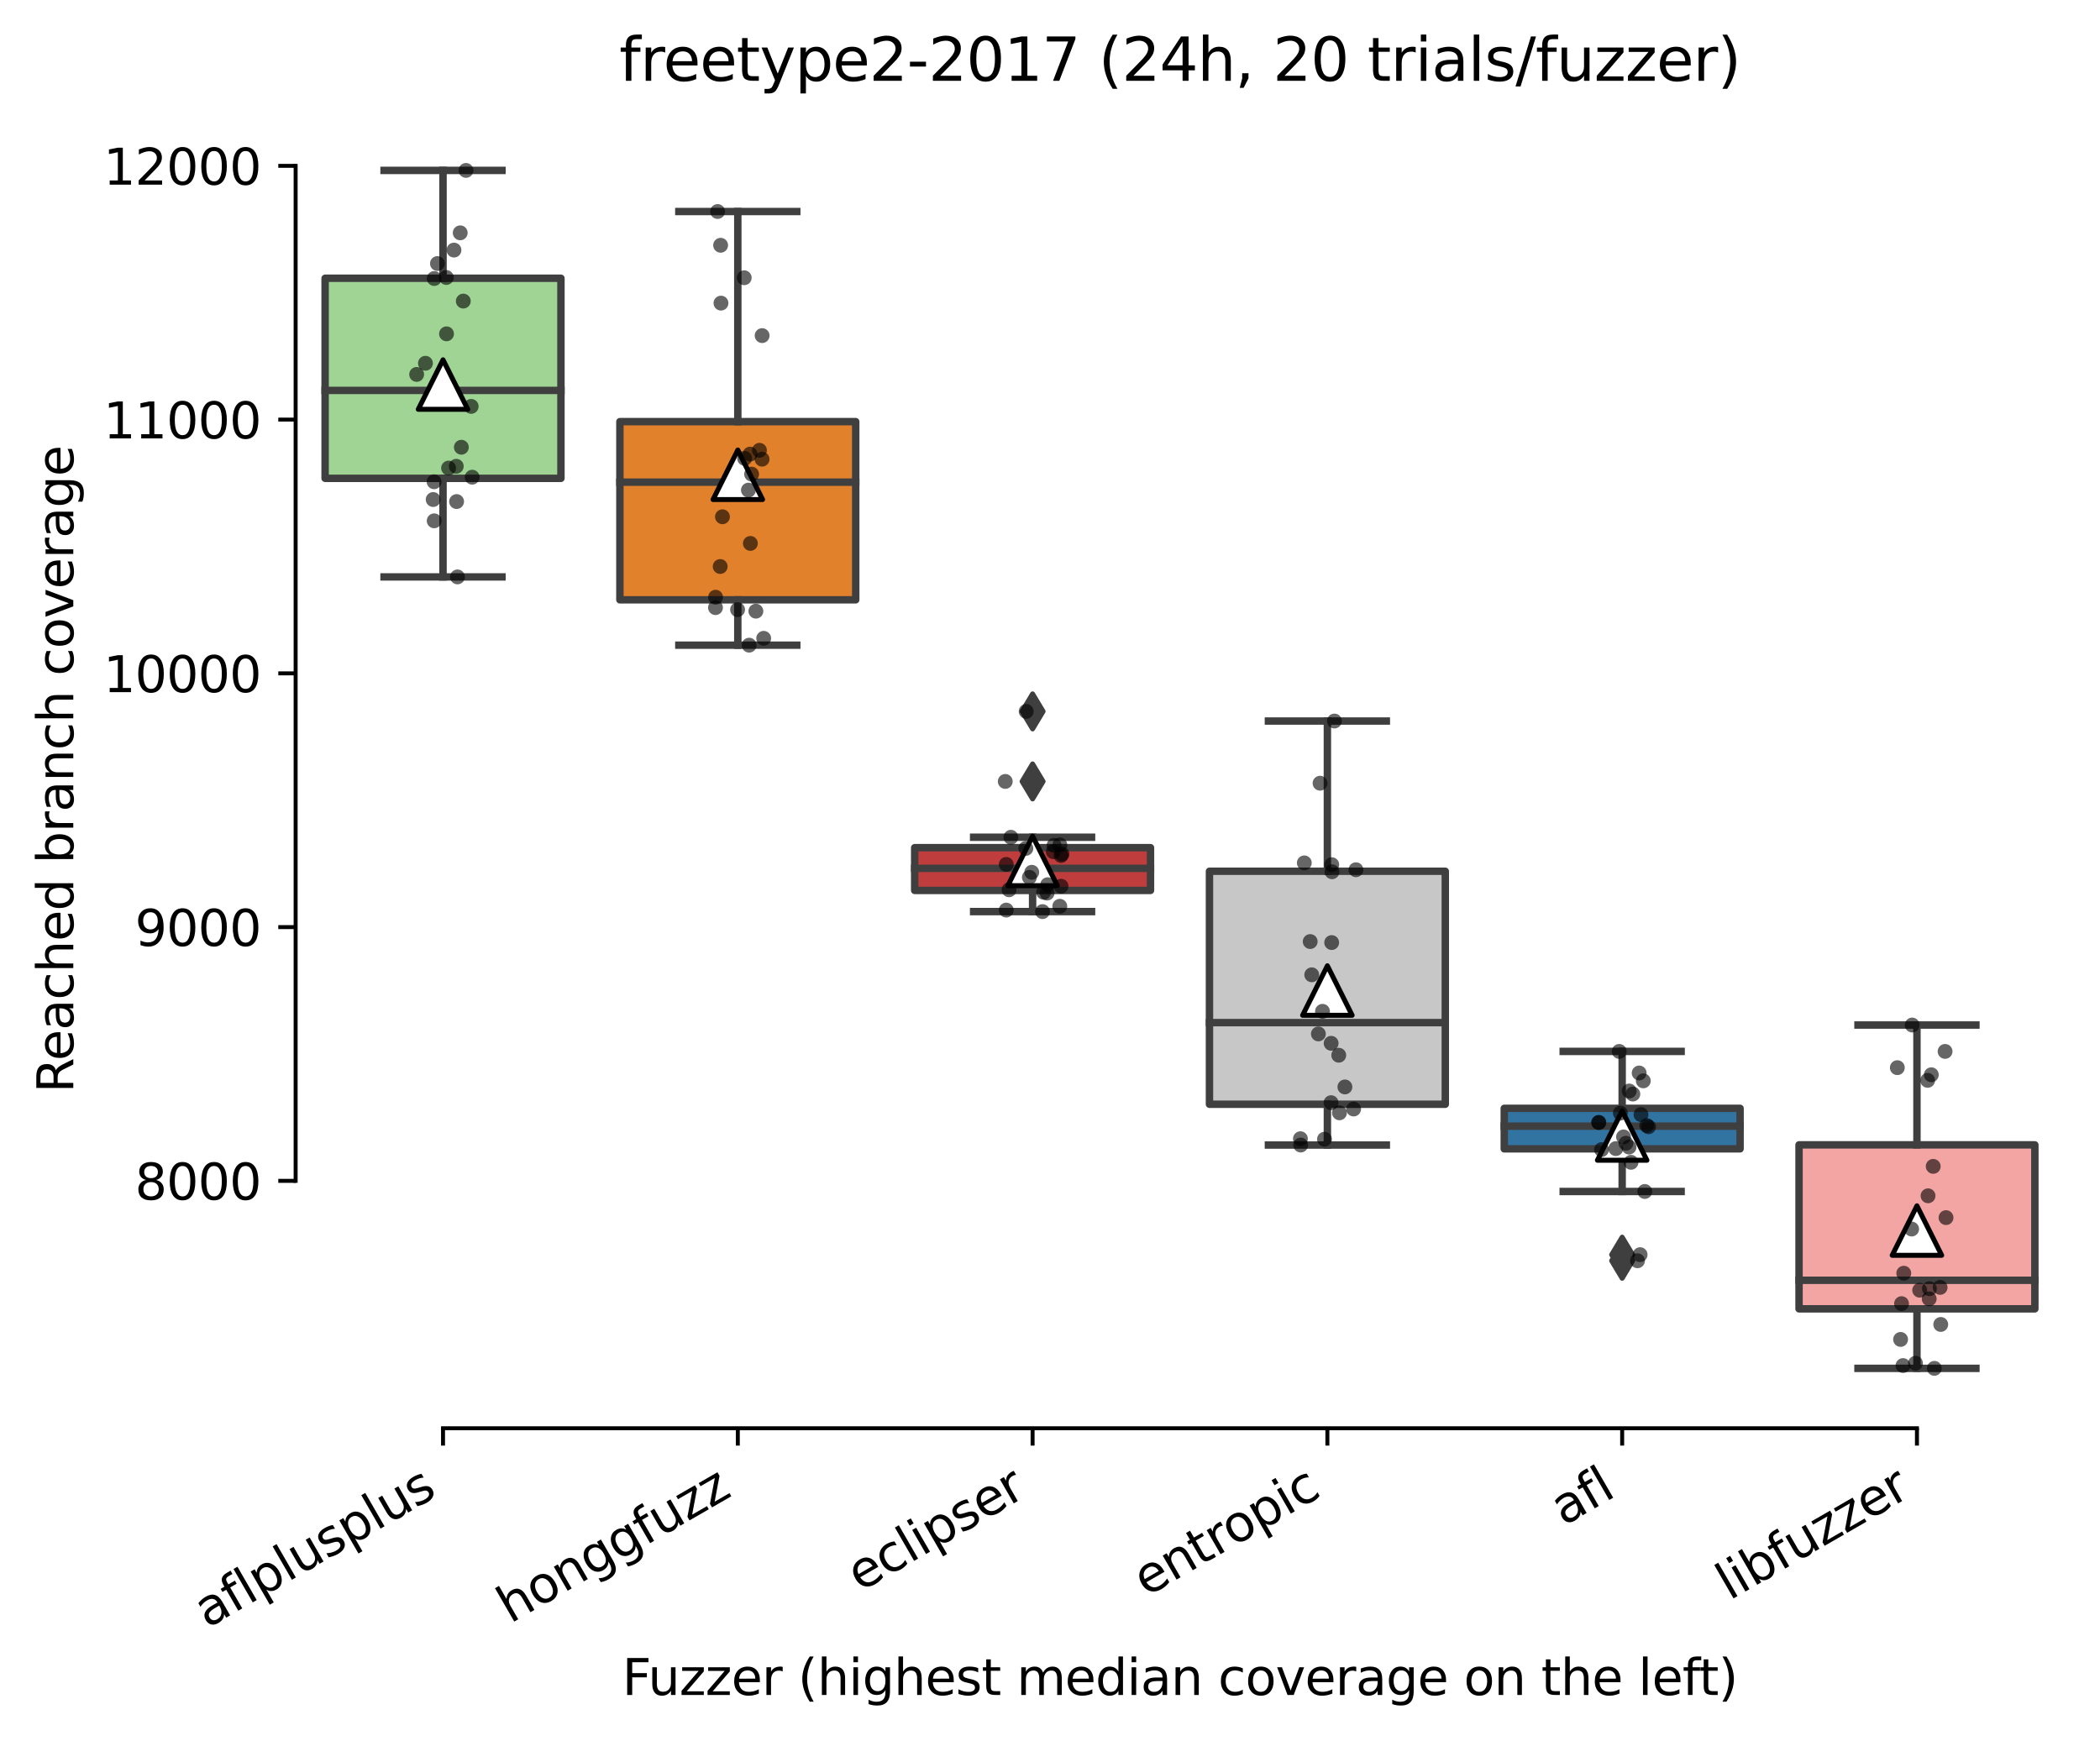 <?xml version="1.0" encoding="utf-8" standalone="no"?>
<!DOCTYPE svg PUBLIC "-//W3C//DTD SVG 1.1//EN"
  "http://www.w3.org/Graphics/SVG/1.1/DTD/svg11.dtd">
<svg xmlns:xlink="http://www.w3.org/1999/xlink" width="424.011pt" height="351.576pt" viewBox="0 0 424.011 351.576" xmlns="http://www.w3.org/2000/svg" version="1.1">
 <defs>
  <style type="text/css">*{stroke-linejoin: round; stroke-linecap: butt}</style>
 </defs>
 <g id="figure_1">
  <g id="patch_1">
   <path d="M 0 351.576 
L 424.011 351.576 
L 424.011 0 
L 0 0 
z
" style="fill: #ffffff"/>
  </g>
  <g id="axes_1">
   <g id="patch_2">
    <path d="M 59.691 288.43 
L 416.811 288.43 
L 416.811 22.318 
L 59.691 22.318 
z
" style="fill: #ffffff"/>
   </g>
   <g id="patch_3">
    <path d="M 65.643 96.598 
L 113.259 96.598 
L 113.259 56.193 
L 65.643 56.193 
L 65.643 96.598 
z
" clip-path="url(#p6fe41baa05)" style="fill: #9fd495; stroke: #3f3f3f; stroke-width: 1.5; stroke-linejoin: miter"/>
   </g>
   <g id="patch_4">
    <path d="M 125.163 121.131 
L 172.779 121.131 
L 172.779 85.145 
L 125.163 85.145 
L 125.163 121.131 
z
" clip-path="url(#p6fe41baa05)" style="fill: #e1812c; stroke: #3f3f3f; stroke-width: 1.5; stroke-linejoin: miter"/>
   </g>
   <g id="patch_5">
    <path d="M 184.683 179.817 
L 232.299 179.817 
L 232.299 171.183 
L 184.683 171.183 
L 184.683 179.817 
z
" clip-path="url(#p6fe41baa05)" style="fill: #c03d3e; stroke: #3f3f3f; stroke-width: 1.5; stroke-linejoin: miter"/>
   </g>
   <g id="patch_6">
    <path d="M 244.203 223.003 
L 291.819 223.003 
L 291.819 175.948 
L 244.203 175.948 
L 244.203 223.003 
z
" clip-path="url(#p6fe41baa05)" style="fill: #c7c7c7; stroke: #3f3f3f; stroke-width: 1.5; stroke-linejoin: miter"/>
   </g>
   <g id="patch_7">
    <path d="M 303.723 232.009 
L 351.339 232.009 
L 351.339 223.822 
L 303.723 223.822 
L 303.723 232.009 
z
" clip-path="url(#p6fe41baa05)" style="fill: #3274a1; stroke: #3f3f3f; stroke-width: 1.5; stroke-linejoin: miter"/>
   </g>
   <g id="patch_8">
    <path d="M 363.243 264.318 
L 410.859 264.318 
L 410.859 231.202 
L 363.243 231.202 
L 363.243 264.318 
z
" clip-path="url(#p6fe41baa05)" style="fill: #f2a5a3; stroke: #3f3f3f; stroke-width: 1.5; stroke-linejoin: miter"/>
   </g>
   <g id="matplotlib.axis_1">
    <g id="xtick_1">
     <g id="line2d_1">
      <defs>
       <path id="m0c56a39fe7" d="M 0 0 
L 0 3.5 
" style="stroke: #000000; stroke-width: 0.8"/>
      </defs>
      <g>
       <use xlink:href="#m0c56a39fe7" x="89.451" y="288.43" style="stroke: #000000; stroke-width: 0.8"/>
      </g>
     </g>
     <g id="text_1">
      <!-- aflplusplus -->
      <g transform="translate(41.842 328.897)rotate(-30)scale(0.1 -0.1)">
       <defs>
        <path id="DejaVuSans-61" d="M 2194 1759 
Q 1497 1759 1228 1600 
Q 959 1441 959 1056 
Q 959 750 1161 570 
Q 1363 391 1709 391 
Q 2188 391 2477 730 
Q 2766 1069 2766 1631 
L 2766 1759 
L 2194 1759 
z
M 3341 1997 
L 3341 0 
L 2766 0 
L 2766 531 
Q 2569 213 2275 61 
Q 1981 -91 1556 -91 
Q 1019 -91 701 211 
Q 384 513 384 1019 
Q 384 1609 779 1909 
Q 1175 2209 1959 2209 
L 2766 2209 
L 2766 2266 
Q 2766 2663 2505 2880 
Q 2244 3097 1772 3097 
Q 1472 3097 1187 3025 
Q 903 2953 641 2809 
L 641 3341 
Q 956 3463 1253 3523 
Q 1550 3584 1831 3584 
Q 2591 3584 2966 3190 
Q 3341 2797 3341 1997 
z
" transform="scale(0.016)"/>
        <path id="DejaVuSans-66" d="M 2375 4863 
L 2375 4384 
L 1825 4384 
Q 1516 4384 1395 4259 
Q 1275 4134 1275 3809 
L 1275 3500 
L 2222 3500 
L 2222 3053 
L 1275 3053 
L 1275 0 
L 697 0 
L 697 3053 
L 147 3053 
L 147 3500 
L 697 3500 
L 697 3744 
Q 697 4328 969 4595 
Q 1241 4863 1831 4863 
L 2375 4863 
z
" transform="scale(0.016)"/>
        <path id="DejaVuSans-6c" d="M 603 4863 
L 1178 4863 
L 1178 0 
L 603 0 
L 603 4863 
z
" transform="scale(0.016)"/>
        <path id="DejaVuSans-70" d="M 1159 525 
L 1159 -1331 
L 581 -1331 
L 581 3500 
L 1159 3500 
L 1159 2969 
Q 1341 3281 1617 3432 
Q 1894 3584 2278 3584 
Q 2916 3584 3314 3078 
Q 3713 2572 3713 1747 
Q 3713 922 3314 415 
Q 2916 -91 2278 -91 
Q 1894 -91 1617 61 
Q 1341 213 1159 525 
z
M 3116 1747 
Q 3116 2381 2855 2742 
Q 2594 3103 2138 3103 
Q 1681 3103 1420 2742 
Q 1159 2381 1159 1747 
Q 1159 1113 1420 752 
Q 1681 391 2138 391 
Q 2594 391 2855 752 
Q 3116 1113 3116 1747 
z
" transform="scale(0.016)"/>
        <path id="DejaVuSans-75" d="M 544 1381 
L 544 3500 
L 1119 3500 
L 1119 1403 
Q 1119 906 1312 657 
Q 1506 409 1894 409 
Q 2359 409 2629 706 
Q 2900 1003 2900 1516 
L 2900 3500 
L 3475 3500 
L 3475 0 
L 2900 0 
L 2900 538 
Q 2691 219 2414 64 
Q 2138 -91 1772 -91 
Q 1169 -91 856 284 
Q 544 659 544 1381 
z
M 1991 3584 
L 1991 3584 
z
" transform="scale(0.016)"/>
        <path id="DejaVuSans-73" d="M 2834 3397 
L 2834 2853 
Q 2591 2978 2328 3040 
Q 2066 3103 1784 3103 
Q 1356 3103 1142 2972 
Q 928 2841 928 2578 
Q 928 2378 1081 2264 
Q 1234 2150 1697 2047 
L 1894 2003 
Q 2506 1872 2764 1633 
Q 3022 1394 3022 966 
Q 3022 478 2636 193 
Q 2250 -91 1575 -91 
Q 1294 -91 989 -36 
Q 684 19 347 128 
L 347 722 
Q 666 556 975 473 
Q 1284 391 1588 391 
Q 1994 391 2212 530 
Q 2431 669 2431 922 
Q 2431 1156 2273 1281 
Q 2116 1406 1581 1522 
L 1381 1569 
Q 847 1681 609 1914 
Q 372 2147 372 2553 
Q 372 3047 722 3315 
Q 1072 3584 1716 3584 
Q 2034 3584 2315 3537 
Q 2597 3491 2834 3397 
z
" transform="scale(0.016)"/>
       </defs>
       <use xlink:href="#DejaVuSans-61"/>
       <use xlink:href="#DejaVuSans-66" x="61.279"/>
       <use xlink:href="#DejaVuSans-6c" x="96.484"/>
       <use xlink:href="#DejaVuSans-70" x="124.268"/>
       <use xlink:href="#DejaVuSans-6c" x="187.744"/>
       <use xlink:href="#DejaVuSans-75" x="215.527"/>
       <use xlink:href="#DejaVuSans-73" x="278.906"/>
       <use xlink:href="#DejaVuSans-70" x="331.006"/>
       <use xlink:href="#DejaVuSans-6c" x="394.482"/>
       <use xlink:href="#DejaVuSans-75" x="422.266"/>
       <use xlink:href="#DejaVuSans-73" x="485.645"/>
      </g>
     </g>
    </g>
    <g id="xtick_2">
     <g id="line2d_2">
      <g>
       <use xlink:href="#m0c56a39fe7" x="148.971" y="288.43" style="stroke: #000000; stroke-width: 0.8"/>
      </g>
     </g>
     <g id="text_2">
      <!-- honggfuzz -->
      <g transform="translate(103.031 327.933)rotate(-30)scale(0.1 -0.1)">
       <defs>
        <path id="DejaVuSans-68" d="M 3513 2113 
L 3513 0 
L 2938 0 
L 2938 2094 
Q 2938 2591 2744 2837 
Q 2550 3084 2163 3084 
Q 1697 3084 1428 2787 
Q 1159 2491 1159 1978 
L 1159 0 
L 581 0 
L 581 4863 
L 1159 4863 
L 1159 2956 
Q 1366 3272 1645 3428 
Q 1925 3584 2291 3584 
Q 2894 3584 3203 3211 
Q 3513 2838 3513 2113 
z
" transform="scale(0.016)"/>
        <path id="DejaVuSans-6f" d="M 1959 3097 
Q 1497 3097 1228 2736 
Q 959 2375 959 1747 
Q 959 1119 1226 758 
Q 1494 397 1959 397 
Q 2419 397 2687 759 
Q 2956 1122 2956 1747 
Q 2956 2369 2687 2733 
Q 2419 3097 1959 3097 
z
M 1959 3584 
Q 2709 3584 3137 3096 
Q 3566 2609 3566 1747 
Q 3566 888 3137 398 
Q 2709 -91 1959 -91 
Q 1206 -91 779 398 
Q 353 888 353 1747 
Q 353 2609 779 3096 
Q 1206 3584 1959 3584 
z
" transform="scale(0.016)"/>
        <path id="DejaVuSans-6e" d="M 3513 2113 
L 3513 0 
L 2938 0 
L 2938 2094 
Q 2938 2591 2744 2837 
Q 2550 3084 2163 3084 
Q 1697 3084 1428 2787 
Q 1159 2491 1159 1978 
L 1159 0 
L 581 0 
L 581 3500 
L 1159 3500 
L 1159 2956 
Q 1366 3272 1645 3428 
Q 1925 3584 2291 3584 
Q 2894 3584 3203 3211 
Q 3513 2838 3513 2113 
z
" transform="scale(0.016)"/>
        <path id="DejaVuSans-67" d="M 2906 1791 
Q 2906 2416 2648 2759 
Q 2391 3103 1925 3103 
Q 1463 3103 1205 2759 
Q 947 2416 947 1791 
Q 947 1169 1205 825 
Q 1463 481 1925 481 
Q 2391 481 2648 825 
Q 2906 1169 2906 1791 
z
M 3481 434 
Q 3481 -459 3084 -895 
Q 2688 -1331 1869 -1331 
Q 1566 -1331 1297 -1286 
Q 1028 -1241 775 -1147 
L 775 -588 
Q 1028 -725 1275 -790 
Q 1522 -856 1778 -856 
Q 2344 -856 2625 -561 
Q 2906 -266 2906 331 
L 2906 616 
Q 2728 306 2450 153 
Q 2172 0 1784 0 
Q 1141 0 747 490 
Q 353 981 353 1791 
Q 353 2603 747 3093 
Q 1141 3584 1784 3584 
Q 2172 3584 2450 3431 
Q 2728 3278 2906 2969 
L 2906 3500 
L 3481 3500 
L 3481 434 
z
" transform="scale(0.016)"/>
        <path id="DejaVuSans-7a" d="M 353 3500 
L 3084 3500 
L 3084 2975 
L 922 459 
L 3084 459 
L 3084 0 
L 275 0 
L 275 525 
L 2438 3041 
L 353 3041 
L 353 3500 
z
" transform="scale(0.016)"/>
       </defs>
       <use xlink:href="#DejaVuSans-68"/>
       <use xlink:href="#DejaVuSans-6f" x="63.379"/>
       <use xlink:href="#DejaVuSans-6e" x="124.561"/>
       <use xlink:href="#DejaVuSans-67" x="187.939"/>
       <use xlink:href="#DejaVuSans-67" x="251.416"/>
       <use xlink:href="#DejaVuSans-66" x="314.893"/>
       <use xlink:href="#DejaVuSans-75" x="350.098"/>
       <use xlink:href="#DejaVuSans-7a" x="413.477"/>
       <use xlink:href="#DejaVuSans-7a" x="465.967"/>
      </g>
     </g>
    </g>
    <g id="xtick_3">
     <g id="line2d_3">
      <g>
       <use xlink:href="#m0c56a39fe7" x="208.491" y="288.43" style="stroke: #000000; stroke-width: 0.8"/>
      </g>
     </g>
     <g id="text_3">
      <!-- eclipser -->
      <g transform="translate(173.65 321.525)rotate(-30)scale(0.1 -0.1)">
       <defs>
        <path id="DejaVuSans-65" d="M 3597 1894 
L 3597 1613 
L 953 1613 
Q 991 1019 1311 708 
Q 1631 397 2203 397 
Q 2534 397 2845 478 
Q 3156 559 3463 722 
L 3463 178 
Q 3153 47 2828 -22 
Q 2503 -91 2169 -91 
Q 1331 -91 842 396 
Q 353 884 353 1716 
Q 353 2575 817 3079 
Q 1281 3584 2069 3584 
Q 2775 3584 3186 3129 
Q 3597 2675 3597 1894 
z
M 3022 2063 
Q 3016 2534 2758 2815 
Q 2500 3097 2075 3097 
Q 1594 3097 1305 2825 
Q 1016 2553 972 2059 
L 3022 2063 
z
" transform="scale(0.016)"/>
        <path id="DejaVuSans-63" d="M 3122 3366 
L 3122 2828 
Q 2878 2963 2633 3030 
Q 2388 3097 2138 3097 
Q 1578 3097 1268 2742 
Q 959 2388 959 1747 
Q 959 1106 1268 751 
Q 1578 397 2138 397 
Q 2388 397 2633 464 
Q 2878 531 3122 666 
L 3122 134 
Q 2881 22 2623 -34 
Q 2366 -91 2075 -91 
Q 1284 -91 818 406 
Q 353 903 353 1747 
Q 353 2603 823 3093 
Q 1294 3584 2113 3584 
Q 2378 3584 2631 3529 
Q 2884 3475 3122 3366 
z
" transform="scale(0.016)"/>
        <path id="DejaVuSans-69" d="M 603 3500 
L 1178 3500 
L 1178 0 
L 603 0 
L 603 3500 
z
M 603 4863 
L 1178 4863 
L 1178 4134 
L 603 4134 
L 603 4863 
z
" transform="scale(0.016)"/>
        <path id="DejaVuSans-72" d="M 2631 2963 
Q 2534 3019 2420 3045 
Q 2306 3072 2169 3072 
Q 1681 3072 1420 2755 
Q 1159 2438 1159 1844 
L 1159 0 
L 581 0 
L 581 3500 
L 1159 3500 
L 1159 2956 
Q 1341 3275 1631 3429 
Q 1922 3584 2338 3584 
Q 2397 3584 2469 3576 
Q 2541 3569 2628 3553 
L 2631 2963 
z
" transform="scale(0.016)"/>
       </defs>
       <use xlink:href="#DejaVuSans-65"/>
       <use xlink:href="#DejaVuSans-63" x="61.523"/>
       <use xlink:href="#DejaVuSans-6c" x="116.504"/>
       <use xlink:href="#DejaVuSans-69" x="144.287"/>
       <use xlink:href="#DejaVuSans-70" x="172.07"/>
       <use xlink:href="#DejaVuSans-73" x="235.547"/>
       <use xlink:href="#DejaVuSans-65" x="287.646"/>
       <use xlink:href="#DejaVuSans-72" x="349.17"/>
      </g>
     </g>
    </g>
    <g id="xtick_4">
     <g id="line2d_4">
      <g>
       <use xlink:href="#m0c56a39fe7" x="268.011" y="288.43" style="stroke: #000000; stroke-width: 0.8"/>
      </g>
     </g>
     <g id="text_4">
      <!-- entropic -->
      <g transform="translate(231.429 322.531)rotate(-30)scale(0.1 -0.1)">
       <defs>
        <path id="DejaVuSans-74" d="M 1172 4494 
L 1172 3500 
L 2356 3500 
L 2356 3053 
L 1172 3053 
L 1172 1153 
Q 1172 725 1289 603 
Q 1406 481 1766 481 
L 2356 481 
L 2356 0 
L 1766 0 
Q 1100 0 847 248 
Q 594 497 594 1153 
L 594 3053 
L 172 3053 
L 172 3500 
L 594 3500 
L 594 4494 
L 1172 4494 
z
" transform="scale(0.016)"/>
       </defs>
       <use xlink:href="#DejaVuSans-65"/>
       <use xlink:href="#DejaVuSans-6e" x="61.523"/>
       <use xlink:href="#DejaVuSans-74" x="124.902"/>
       <use xlink:href="#DejaVuSans-72" x="164.111"/>
       <use xlink:href="#DejaVuSans-6f" x="202.975"/>
       <use xlink:href="#DejaVuSans-70" x="264.156"/>
       <use xlink:href="#DejaVuSans-69" x="327.633"/>
       <use xlink:href="#DejaVuSans-63" x="355.416"/>
      </g>
     </g>
    </g>
    <g id="xtick_5">
     <g id="line2d_5">
      <g>
       <use xlink:href="#m0c56a39fe7" x="327.531" y="288.43" style="stroke: #000000; stroke-width: 0.8"/>
      </g>
     </g>
     <g id="text_5">
      <!-- afl -->
      <g transform="translate(315.729 308.224)rotate(-30)scale(0.1 -0.1)">
       <use xlink:href="#DejaVuSans-61"/>
       <use xlink:href="#DejaVuSans-66" x="61.279"/>
       <use xlink:href="#DejaVuSans-6c" x="96.484"/>
      </g>
     </g>
    </g>
    <g id="xtick_6">
     <g id="line2d_6">
      <g>
       <use xlink:href="#m0c56a39fe7" x="387.051" y="288.43" style="stroke: #000000; stroke-width: 0.8"/>
      </g>
     </g>
     <g id="text_6">
      <!-- libfuzzer -->
      <g transform="translate(349.184 323.272)rotate(-30)scale(0.1 -0.1)">
       <defs>
        <path id="DejaVuSans-62" d="M 3116 1747 
Q 3116 2381 2855 2742 
Q 2594 3103 2138 3103 
Q 1681 3103 1420 2742 
Q 1159 2381 1159 1747 
Q 1159 1113 1420 752 
Q 1681 391 2138 391 
Q 2594 391 2855 752 
Q 3116 1113 3116 1747 
z
M 1159 2969 
Q 1341 3281 1617 3432 
Q 1894 3584 2278 3584 
Q 2916 3584 3314 3078 
Q 3713 2572 3713 1747 
Q 3713 922 3314 415 
Q 2916 -91 2278 -91 
Q 1894 -91 1617 61 
Q 1341 213 1159 525 
L 1159 0 
L 581 0 
L 581 4863 
L 1159 4863 
L 1159 2969 
z
" transform="scale(0.016)"/>
       </defs>
       <use xlink:href="#DejaVuSans-6c"/>
       <use xlink:href="#DejaVuSans-69" x="27.783"/>
       <use xlink:href="#DejaVuSans-62" x="55.566"/>
       <use xlink:href="#DejaVuSans-66" x="119.043"/>
       <use xlink:href="#DejaVuSans-75" x="154.248"/>
       <use xlink:href="#DejaVuSans-7a" x="217.627"/>
       <use xlink:href="#DejaVuSans-7a" x="270.117"/>
       <use xlink:href="#DejaVuSans-65" x="322.607"/>
       <use xlink:href="#DejaVuSans-72" x="384.131"/>
      </g>
     </g>
    </g>
    <g id="text_7">
     <!-- Fuzzer (highest median coverage on the left) -->
     <g transform="translate(125.633 342.297)scale(0.1 -0.1)">
      <defs>
       <path id="DejaVuSans-46" d="M 628 4666 
L 3309 4666 
L 3309 4134 
L 1259 4134 
L 1259 2759 
L 3109 2759 
L 3109 2228 
L 1259 2228 
L 1259 0 
L 628 0 
L 628 4666 
z
" transform="scale(0.016)"/>
       <path id="DejaVuSans-20" transform="scale(0.016)"/>
       <path id="DejaVuSans-28" d="M 1984 4856 
Q 1566 4138 1362 3434 
Q 1159 2731 1159 2009 
Q 1159 1288 1364 580 
Q 1569 -128 1984 -844 
L 1484 -844 
Q 1016 -109 783 600 
Q 550 1309 550 2009 
Q 550 2706 781 3412 
Q 1013 4119 1484 4856 
L 1984 4856 
z
" transform="scale(0.016)"/>
       <path id="DejaVuSans-6d" d="M 3328 2828 
Q 3544 3216 3844 3400 
Q 4144 3584 4550 3584 
Q 5097 3584 5394 3201 
Q 5691 2819 5691 2113 
L 5691 0 
L 5113 0 
L 5113 2094 
Q 5113 2597 4934 2840 
Q 4756 3084 4391 3084 
Q 3944 3084 3684 2787 
Q 3425 2491 3425 1978 
L 3425 0 
L 2847 0 
L 2847 2094 
Q 2847 2600 2669 2842 
Q 2491 3084 2119 3084 
Q 1678 3084 1418 2786 
Q 1159 2488 1159 1978 
L 1159 0 
L 581 0 
L 581 3500 
L 1159 3500 
L 1159 2956 
Q 1356 3278 1631 3431 
Q 1906 3584 2284 3584 
Q 2666 3584 2933 3390 
Q 3200 3197 3328 2828 
z
" transform="scale(0.016)"/>
       <path id="DejaVuSans-64" d="M 2906 2969 
L 2906 4863 
L 3481 4863 
L 3481 0 
L 2906 0 
L 2906 525 
Q 2725 213 2448 61 
Q 2172 -91 1784 -91 
Q 1150 -91 751 415 
Q 353 922 353 1747 
Q 353 2572 751 3078 
Q 1150 3584 1784 3584 
Q 2172 3584 2448 3432 
Q 2725 3281 2906 2969 
z
M 947 1747 
Q 947 1113 1208 752 
Q 1469 391 1925 391 
Q 2381 391 2643 752 
Q 2906 1113 2906 1747 
Q 2906 2381 2643 2742 
Q 2381 3103 1925 3103 
Q 1469 3103 1208 2742 
Q 947 2381 947 1747 
z
" transform="scale(0.016)"/>
       <path id="DejaVuSans-76" d="M 191 3500 
L 800 3500 
L 1894 563 
L 2988 3500 
L 3597 3500 
L 2284 0 
L 1503 0 
L 191 3500 
z
" transform="scale(0.016)"/>
       <path id="DejaVuSans-29" d="M 513 4856 
L 1013 4856 
Q 1481 4119 1714 3412 
Q 1947 2706 1947 2009 
Q 1947 1309 1714 600 
Q 1481 -109 1013 -844 
L 513 -844 
Q 928 -128 1133 580 
Q 1338 1288 1338 2009 
Q 1338 2731 1133 3434 
Q 928 4138 513 4856 
z
" transform="scale(0.016)"/>
      </defs>
      <use xlink:href="#DejaVuSans-46"/>
      <use xlink:href="#DejaVuSans-75" x="52.02"/>
      <use xlink:href="#DejaVuSans-7a" x="115.398"/>
      <use xlink:href="#DejaVuSans-7a" x="167.889"/>
      <use xlink:href="#DejaVuSans-65" x="220.379"/>
      <use xlink:href="#DejaVuSans-72" x="281.902"/>
      <use xlink:href="#DejaVuSans-20" x="323.016"/>
      <use xlink:href="#DejaVuSans-28" x="354.803"/>
      <use xlink:href="#DejaVuSans-68" x="393.816"/>
      <use xlink:href="#DejaVuSans-69" x="457.195"/>
      <use xlink:href="#DejaVuSans-67" x="484.979"/>
      <use xlink:href="#DejaVuSans-68" x="548.455"/>
      <use xlink:href="#DejaVuSans-65" x="611.834"/>
      <use xlink:href="#DejaVuSans-73" x="673.357"/>
      <use xlink:href="#DejaVuSans-74" x="725.457"/>
      <use xlink:href="#DejaVuSans-20" x="764.666"/>
      <use xlink:href="#DejaVuSans-6d" x="796.453"/>
      <use xlink:href="#DejaVuSans-65" x="893.865"/>
      <use xlink:href="#DejaVuSans-64" x="955.389"/>
      <use xlink:href="#DejaVuSans-69" x="1018.865"/>
      <use xlink:href="#DejaVuSans-61" x="1046.648"/>
      <use xlink:href="#DejaVuSans-6e" x="1107.928"/>
      <use xlink:href="#DejaVuSans-20" x="1171.307"/>
      <use xlink:href="#DejaVuSans-63" x="1203.094"/>
      <use xlink:href="#DejaVuSans-6f" x="1258.074"/>
      <use xlink:href="#DejaVuSans-76" x="1319.256"/>
      <use xlink:href="#DejaVuSans-65" x="1378.436"/>
      <use xlink:href="#DejaVuSans-72" x="1439.959"/>
      <use xlink:href="#DejaVuSans-61" x="1481.072"/>
      <use xlink:href="#DejaVuSans-67" x="1542.352"/>
      <use xlink:href="#DejaVuSans-65" x="1605.828"/>
      <use xlink:href="#DejaVuSans-20" x="1667.352"/>
      <use xlink:href="#DejaVuSans-6f" x="1699.139"/>
      <use xlink:href="#DejaVuSans-6e" x="1760.32"/>
      <use xlink:href="#DejaVuSans-20" x="1823.699"/>
      <use xlink:href="#DejaVuSans-74" x="1855.486"/>
      <use xlink:href="#DejaVuSans-68" x="1894.695"/>
      <use xlink:href="#DejaVuSans-65" x="1958.074"/>
      <use xlink:href="#DejaVuSans-20" x="2019.598"/>
      <use xlink:href="#DejaVuSans-6c" x="2051.385"/>
      <use xlink:href="#DejaVuSans-65" x="2079.168"/>
      <use xlink:href="#DejaVuSans-66" x="2140.691"/>
      <use xlink:href="#DejaVuSans-74" x="2174.146"/>
      <use xlink:href="#DejaVuSans-29" x="2213.355"/>
     </g>
    </g>
   </g>
   <g id="matplotlib.axis_2">
    <g id="ytick_1">
     <g id="line2d_7">
      <defs>
       <path id="m124bce929b" d="M 0 0 
L -3.5 0 
" style="stroke: #000000; stroke-width: 0.8"/>
      </defs>
      <g>
       <use xlink:href="#m124bce929b" x="59.691" y="238.465" style="stroke: #000000; stroke-width: 0.8"/>
      </g>
     </g>
     <g id="text_8">
      <!-- 8000 -->
      <g transform="translate(27.241 242.264)scale(0.1 -0.1)">
       <defs>
        <path id="DejaVuSans-38" d="M 2034 2216 
Q 1584 2216 1326 1975 
Q 1069 1734 1069 1313 
Q 1069 891 1326 650 
Q 1584 409 2034 409 
Q 2484 409 2743 651 
Q 3003 894 3003 1313 
Q 3003 1734 2745 1975 
Q 2488 2216 2034 2216 
z
M 1403 2484 
Q 997 2584 770 2862 
Q 544 3141 544 3541 
Q 544 4100 942 4425 
Q 1341 4750 2034 4750 
Q 2731 4750 3128 4425 
Q 3525 4100 3525 3541 
Q 3525 3141 3298 2862 
Q 3072 2584 2669 2484 
Q 3125 2378 3379 2068 
Q 3634 1759 3634 1313 
Q 3634 634 3220 271 
Q 2806 -91 2034 -91 
Q 1263 -91 848 271 
Q 434 634 434 1313 
Q 434 1759 690 2068 
Q 947 2378 1403 2484 
z
M 1172 3481 
Q 1172 3119 1398 2916 
Q 1625 2713 2034 2713 
Q 2441 2713 2670 2916 
Q 2900 3119 2900 3481 
Q 2900 3844 2670 4047 
Q 2441 4250 2034 4250 
Q 1625 4250 1398 4047 
Q 1172 3844 1172 3481 
z
" transform="scale(0.016)"/>
        <path id="DejaVuSans-30" d="M 2034 4250 
Q 1547 4250 1301 3770 
Q 1056 3291 1056 2328 
Q 1056 1369 1301 889 
Q 1547 409 2034 409 
Q 2525 409 2770 889 
Q 3016 1369 3016 2328 
Q 3016 3291 2770 3770 
Q 2525 4250 2034 4250 
z
M 2034 4750 
Q 2819 4750 3233 4129 
Q 3647 3509 3647 2328 
Q 3647 1150 3233 529 
Q 2819 -91 2034 -91 
Q 1250 -91 836 529 
Q 422 1150 422 2328 
Q 422 3509 836 4129 
Q 1250 4750 2034 4750 
z
" transform="scale(0.016)"/>
       </defs>
       <use xlink:href="#DejaVuSans-38"/>
       <use xlink:href="#DejaVuSans-30" x="63.623"/>
       <use xlink:href="#DejaVuSans-30" x="127.246"/>
       <use xlink:href="#DejaVuSans-30" x="190.869"/>
      </g>
     </g>
    </g>
    <g id="ytick_2">
     <g id="line2d_8">
      <g>
       <use xlink:href="#m124bce929b" x="59.691" y="187.222" style="stroke: #000000; stroke-width: 0.8"/>
      </g>
     </g>
     <g id="text_9">
      <!-- 9000 -->
      <g transform="translate(27.241 191.021)scale(0.1 -0.1)">
       <defs>
        <path id="DejaVuSans-39" d="M 703 97 
L 703 672 
Q 941 559 1184 500 
Q 1428 441 1663 441 
Q 2288 441 2617 861 
Q 2947 1281 2994 2138 
Q 2813 1869 2534 1725 
Q 2256 1581 1919 1581 
Q 1219 1581 811 2004 
Q 403 2428 403 3163 
Q 403 3881 828 4315 
Q 1253 4750 1959 4750 
Q 2769 4750 3195 4129 
Q 3622 3509 3622 2328 
Q 3622 1225 3098 567 
Q 2575 -91 1691 -91 
Q 1453 -91 1209 -44 
Q 966 3 703 97 
z
M 1959 2075 
Q 2384 2075 2632 2365 
Q 2881 2656 2881 3163 
Q 2881 3666 2632 3958 
Q 2384 4250 1959 4250 
Q 1534 4250 1286 3958 
Q 1038 3666 1038 3163 
Q 1038 2656 1286 2365 
Q 1534 2075 1959 2075 
z
" transform="scale(0.016)"/>
       </defs>
       <use xlink:href="#DejaVuSans-39"/>
       <use xlink:href="#DejaVuSans-30" x="63.623"/>
       <use xlink:href="#DejaVuSans-30" x="127.246"/>
       <use xlink:href="#DejaVuSans-30" x="190.869"/>
      </g>
     </g>
    </g>
    <g id="ytick_3">
     <g id="line2d_9">
      <g>
       <use xlink:href="#m124bce929b" x="59.691" y="135.979" style="stroke: #000000; stroke-width: 0.8"/>
      </g>
     </g>
     <g id="text_10">
      <!-- 10000 -->
      <g transform="translate(20.878 139.778)scale(0.1 -0.1)">
       <defs>
        <path id="DejaVuSans-31" d="M 794 531 
L 1825 531 
L 1825 4091 
L 703 3866 
L 703 4441 
L 1819 4666 
L 2450 4666 
L 2450 531 
L 3481 531 
L 3481 0 
L 794 0 
L 794 531 
z
" transform="scale(0.016)"/>
       </defs>
       <use xlink:href="#DejaVuSans-31"/>
       <use xlink:href="#DejaVuSans-30" x="63.623"/>
       <use xlink:href="#DejaVuSans-30" x="127.246"/>
       <use xlink:href="#DejaVuSans-30" x="190.869"/>
       <use xlink:href="#DejaVuSans-30" x="254.492"/>
      </g>
     </g>
    </g>
    <g id="ytick_4">
     <g id="line2d_10">
      <g>
       <use xlink:href="#m124bce929b" x="59.691" y="84.735" style="stroke: #000000; stroke-width: 0.8"/>
      </g>
     </g>
     <g id="text_11">
      <!-- 11000 -->
      <g transform="translate(20.878 88.534)scale(0.1 -0.1)">
       <use xlink:href="#DejaVuSans-31"/>
       <use xlink:href="#DejaVuSans-31" x="63.623"/>
       <use xlink:href="#DejaVuSans-30" x="127.246"/>
       <use xlink:href="#DejaVuSans-30" x="190.869"/>
       <use xlink:href="#DejaVuSans-30" x="254.492"/>
      </g>
     </g>
    </g>
    <g id="ytick_5">
     <g id="line2d_11">
      <g>
       <use xlink:href="#m124bce929b" x="59.691" y="33.492" style="stroke: #000000; stroke-width: 0.8"/>
      </g>
     </g>
     <g id="text_12">
      <!-- 12000 -->
      <g transform="translate(20.878 37.291)scale(0.1 -0.1)">
       <defs>
        <path id="DejaVuSans-32" d="M 1228 531 
L 3431 531 
L 3431 0 
L 469 0 
L 469 531 
Q 828 903 1448 1529 
Q 2069 2156 2228 2338 
Q 2531 2678 2651 2914 
Q 2772 3150 2772 3378 
Q 2772 3750 2511 3984 
Q 2250 4219 1831 4219 
Q 1534 4219 1204 4116 
Q 875 4013 500 3803 
L 500 4441 
Q 881 4594 1212 4672 
Q 1544 4750 1819 4750 
Q 2544 4750 2975 4387 
Q 3406 4025 3406 3419 
Q 3406 3131 3298 2873 
Q 3191 2616 2906 2266 
Q 2828 2175 2409 1742 
Q 1991 1309 1228 531 
z
" transform="scale(0.016)"/>
       </defs>
       <use xlink:href="#DejaVuSans-31"/>
       <use xlink:href="#DejaVuSans-32" x="63.623"/>
       <use xlink:href="#DejaVuSans-30" x="127.246"/>
       <use xlink:href="#DejaVuSans-30" x="190.869"/>
       <use xlink:href="#DejaVuSans-30" x="254.492"/>
      </g>
     </g>
    </g>
    <g id="text_13">
     <!-- Reached branch coverage -->
     <g transform="translate(14.798 220.706)rotate(-90)scale(0.1 -0.1)">
      <defs>
       <path id="DejaVuSans-52" d="M 2841 2188 
Q 3044 2119 3236 1894 
Q 3428 1669 3622 1275 
L 4263 0 
L 3584 0 
L 2988 1197 
Q 2756 1666 2539 1819 
Q 2322 1972 1947 1972 
L 1259 1972 
L 1259 0 
L 628 0 
L 628 4666 
L 2053 4666 
Q 2853 4666 3247 4331 
Q 3641 3997 3641 3322 
Q 3641 2881 3436 2590 
Q 3231 2300 2841 2188 
z
M 1259 4147 
L 1259 2491 
L 2053 2491 
Q 2509 2491 2742 2702 
Q 2975 2913 2975 3322 
Q 2975 3731 2742 3939 
Q 2509 4147 2053 4147 
L 1259 4147 
z
" transform="scale(0.016)"/>
      </defs>
      <use xlink:href="#DejaVuSans-52"/>
      <use xlink:href="#DejaVuSans-65" x="64.982"/>
      <use xlink:href="#DejaVuSans-61" x="126.506"/>
      <use xlink:href="#DejaVuSans-63" x="187.785"/>
      <use xlink:href="#DejaVuSans-68" x="242.766"/>
      <use xlink:href="#DejaVuSans-65" x="306.145"/>
      <use xlink:href="#DejaVuSans-64" x="367.668"/>
      <use xlink:href="#DejaVuSans-20" x="431.145"/>
      <use xlink:href="#DejaVuSans-62" x="462.932"/>
      <use xlink:href="#DejaVuSans-72" x="526.408"/>
      <use xlink:href="#DejaVuSans-61" x="567.521"/>
      <use xlink:href="#DejaVuSans-6e" x="628.801"/>
      <use xlink:href="#DejaVuSans-63" x="692.18"/>
      <use xlink:href="#DejaVuSans-68" x="747.16"/>
      <use xlink:href="#DejaVuSans-20" x="810.539"/>
      <use xlink:href="#DejaVuSans-63" x="842.326"/>
      <use xlink:href="#DejaVuSans-6f" x="897.307"/>
      <use xlink:href="#DejaVuSans-76" x="958.488"/>
      <use xlink:href="#DejaVuSans-65" x="1017.668"/>
      <use xlink:href="#DejaVuSans-72" x="1079.191"/>
      <use xlink:href="#DejaVuSans-61" x="1120.305"/>
      <use xlink:href="#DejaVuSans-67" x="1181.584"/>
      <use xlink:href="#DejaVuSans-65" x="1245.061"/>
     </g>
    </g>
   </g>
   <g id="line2d_12">
    <path d="M 89.451 96.598 
L 89.451 116.506 
" clip-path="url(#p6fe41baa05)" style="fill: none; stroke: #3f3f3f; stroke-width: 1.5; stroke-linecap: square"/>
   </g>
   <g id="line2d_13">
    <path d="M 89.451 56.193 
L 89.451 34.414 
" clip-path="url(#p6fe41baa05)" style="fill: none; stroke: #3f3f3f; stroke-width: 1.5; stroke-linecap: square"/>
   </g>
   <g id="line2d_14">
    <path d="M 77.547 116.506 
L 101.355 116.506 
" clip-path="url(#p6fe41baa05)" style="fill: none; stroke: #3f3f3f; stroke-width: 1.5; stroke-linecap: square"/>
   </g>
   <g id="line2d_15">
    <path d="M 77.547 34.414 
L 101.355 34.414 
" clip-path="url(#p6fe41baa05)" style="fill: none; stroke: #3f3f3f; stroke-width: 1.5; stroke-linecap: square"/>
   </g>
   <g id="line2d_16"/>
   <g id="line2d_17">
    <path d="M 148.971 121.131 
L 148.971 130.29 
" clip-path="url(#p6fe41baa05)" style="fill: none; stroke: #3f3f3f; stroke-width: 1.5; stroke-linecap: square"/>
   </g>
   <g id="line2d_18">
    <path d="M 148.971 85.145 
L 148.971 42.716 
" clip-path="url(#p6fe41baa05)" style="fill: none; stroke: #3f3f3f; stroke-width: 1.5; stroke-linecap: square"/>
   </g>
   <g id="line2d_19">
    <path d="M 137.067 130.29 
L 160.875 130.29 
" clip-path="url(#p6fe41baa05)" style="fill: none; stroke: #3f3f3f; stroke-width: 1.5; stroke-linecap: square"/>
   </g>
   <g id="line2d_20">
    <path d="M 137.067 42.716 
L 160.875 42.716 
" clip-path="url(#p6fe41baa05)" style="fill: none; stroke: #3f3f3f; stroke-width: 1.5; stroke-linecap: square"/>
   </g>
   <g id="line2d_21"/>
   <g id="line2d_22">
    <path d="M 208.491 179.817 
L 208.491 184.096 
" clip-path="url(#p6fe41baa05)" style="fill: none; stroke: #3f3f3f; stroke-width: 1.5; stroke-linecap: square"/>
   </g>
   <g id="line2d_23">
    <path d="M 208.491 171.183 
L 208.491 169.082 
" clip-path="url(#p6fe41baa05)" style="fill: none; stroke: #3f3f3f; stroke-width: 1.5; stroke-linecap: square"/>
   </g>
   <g id="line2d_24">
    <path d="M 196.587 184.096 
L 220.395 184.096 
" clip-path="url(#p6fe41baa05)" style="fill: none; stroke: #3f3f3f; stroke-width: 1.5; stroke-linecap: square"/>
   </g>
   <g id="line2d_25">
    <path d="M 196.587 169.082 
L 220.395 169.082 
" clip-path="url(#p6fe41baa05)" style="fill: none; stroke: #3f3f3f; stroke-width: 1.5; stroke-linecap: square"/>
   </g>
   <g id="line2d_26">
    <defs>
     <path id="m643d0d4a15" d="M -0 3.536 
L 2.121 0 
L -0 -3.536 
L -2.121 -0 
z
" style="stroke: #3f3f3f; stroke-linejoin: miter"/>
    </defs>
    <g clip-path="url(#p6fe41baa05)">
     <use xlink:href="#m643d0d4a15" x="208.491" y="143.665" style="fill: #3f3f3f; stroke: #3f3f3f; stroke-linejoin: miter"/>
     <use xlink:href="#m643d0d4a15" x="208.491" y="157.808" style="fill: #3f3f3f; stroke: #3f3f3f; stroke-linejoin: miter"/>
    </g>
   </g>
   <g id="line2d_27">
    <path d="M 268.011 223.003 
L 268.011 231.24 
" clip-path="url(#p6fe41baa05)" style="fill: none; stroke: #3f3f3f; stroke-width: 1.5; stroke-linecap: square"/>
   </g>
   <g id="line2d_28">
    <path d="M 268.011 175.948 
L 268.011 145.612 
" clip-path="url(#p6fe41baa05)" style="fill: none; stroke: #3f3f3f; stroke-width: 1.5; stroke-linecap: square"/>
   </g>
   <g id="line2d_29">
    <path d="M 256.107 231.24 
L 279.915 231.24 
" clip-path="url(#p6fe41baa05)" style="fill: none; stroke: #3f3f3f; stroke-width: 1.5; stroke-linecap: square"/>
   </g>
   <g id="line2d_30">
    <path d="M 256.107 145.612 
L 279.915 145.612 
" clip-path="url(#p6fe41baa05)" style="fill: none; stroke: #3f3f3f; stroke-width: 1.5; stroke-linecap: square"/>
   </g>
   <g id="line2d_31"/>
   <g id="line2d_32">
    <path d="M 327.531 232.009 
L 327.531 240.617 
" clip-path="url(#p6fe41baa05)" style="fill: none; stroke: #3f3f3f; stroke-width: 1.5; stroke-linecap: square"/>
   </g>
   <g id="line2d_33">
    <path d="M 327.531 223.822 
L 327.531 212.331 
" clip-path="url(#p6fe41baa05)" style="fill: none; stroke: #3f3f3f; stroke-width: 1.5; stroke-linecap: square"/>
   </g>
   <g id="line2d_34">
    <path d="M 315.627 240.617 
L 339.435 240.617 
" clip-path="url(#p6fe41baa05)" style="fill: none; stroke: #3f3f3f; stroke-width: 1.5; stroke-linecap: square"/>
   </g>
   <g id="line2d_35">
    <path d="M 315.627 212.331 
L 339.435 212.331 
" clip-path="url(#p6fe41baa05)" style="fill: none; stroke: #3f3f3f; stroke-width: 1.5; stroke-linecap: square"/>
   </g>
   <g id="line2d_36">
    <g clip-path="url(#p6fe41baa05)">
     <use xlink:href="#m643d0d4a15" x="327.531" y="254.607" style="fill: #3f3f3f; stroke: #3f3f3f; stroke-linejoin: miter"/>
     <use xlink:href="#m643d0d4a15" x="327.531" y="253.377" style="fill: #3f3f3f; stroke: #3f3f3f; stroke-linejoin: miter"/>
    </g>
   </g>
   <g id="line2d_37">
    <path d="M 387.051 264.318 
L 387.051 276.334 
" clip-path="url(#p6fe41baa05)" style="fill: none; stroke: #3f3f3f; stroke-width: 1.5; stroke-linecap: square"/>
   </g>
   <g id="line2d_38">
    <path d="M 387.051 231.202 
L 387.051 207.002 
" clip-path="url(#p6fe41baa05)" style="fill: none; stroke: #3f3f3f; stroke-width: 1.5; stroke-linecap: square"/>
   </g>
   <g id="line2d_39">
    <path d="M 375.147 276.334 
L 398.955 276.334 
" clip-path="url(#p6fe41baa05)" style="fill: none; stroke: #3f3f3f; stroke-width: 1.5; stroke-linecap: square"/>
   </g>
   <g id="line2d_40">
    <path d="M 375.147 207.002 
L 398.955 207.002 
" clip-path="url(#p6fe41baa05)" style="fill: none; stroke: #3f3f3f; stroke-width: 1.5; stroke-linecap: square"/>
   </g>
   <g id="line2d_41"/>
   <g id="line2d_42">
    <path d="M 65.643 78.842 
L 113.259 78.842 
" clip-path="url(#p6fe41baa05)" style="fill: none; stroke: #3f3f3f; stroke-width: 1.5; stroke-linecap: square"/>
   </g>
   <g id="line2d_43">
    <defs>
     <path id="m154a560654" d="M 0 -5 
L -5 5 
L 5 5 
z
" style="stroke: #000000; stroke-linejoin: miter"/>
    </defs>
    <g clip-path="url(#p6fe41baa05)">
     <use xlink:href="#m154a560654" x="89.451" y="77.661" style="fill: #ffffff; stroke: #000000; stroke-linejoin: miter"/>
    </g>
   </g>
   <g id="line2d_44">
    <path d="M 125.163 97.367 
L 172.779 97.367 
" clip-path="url(#p6fe41baa05)" style="fill: none; stroke: #3f3f3f; stroke-width: 1.5; stroke-linecap: square"/>
   </g>
   <g id="line2d_45">
    <g clip-path="url(#p6fe41baa05)">
     <use xlink:href="#m154a560654" x="148.971" y="95.878" style="fill: #ffffff; stroke: #000000; stroke-linejoin: miter"/>
    </g>
   </g>
   <g id="line2d_46">
    <path d="M 184.683 175.359 
L 232.299 175.359 
" clip-path="url(#p6fe41baa05)" style="fill: none; stroke: #3f3f3f; stroke-width: 1.5; stroke-linecap: square"/>
   </g>
   <g id="line2d_47">
    <g clip-path="url(#p6fe41baa05)">
     <use xlink:href="#m154a560654" x="208.491" y="173.858" style="fill: #ffffff; stroke: #000000; stroke-linejoin: miter"/>
    </g>
   </g>
   <g id="line2d_48">
    <path d="M 244.203 206.515 
L 291.819 206.515 
" clip-path="url(#p6fe41baa05)" style="fill: none; stroke: #3f3f3f; stroke-width: 1.5; stroke-linecap: square"/>
   </g>
   <g id="line2d_49">
    <g clip-path="url(#p6fe41baa05)">
     <use xlink:href="#m154a560654" x="268.011" y="200.033" style="fill: #ffffff; stroke: #000000; stroke-linejoin: miter"/>
    </g>
   </g>
   <g id="line2d_50">
    <path d="M 303.723 227.422 
L 351.339 227.422 
" clip-path="url(#p6fe41baa05)" style="fill: none; stroke: #3f3f3f; stroke-width: 1.5; stroke-linecap: square"/>
   </g>
   <g id="line2d_51">
    <g clip-path="url(#p6fe41baa05)">
     <use xlink:href="#m154a560654" x="327.531" y="229.311" style="fill: #ffffff; stroke: #000000; stroke-linejoin: miter"/>
    </g>
   </g>
   <g id="line2d_52">
    <path d="M 363.243 258.553 
L 410.859 258.553 
" clip-path="url(#p6fe41baa05)" style="fill: none; stroke: #3f3f3f; stroke-width: 1.5; stroke-linecap: square"/>
   </g>
   <g id="line2d_53">
    <g clip-path="url(#p6fe41baa05)">
     <use xlink:href="#m154a560654" x="387.051" y="248.506" style="fill: #ffffff; stroke: #000000; stroke-linejoin: miter"/>
    </g>
   </g>
   <g id="patch_9">
    <path d="M 59.691 238.465 
L 59.691 33.492 
" style="fill: none; stroke: #000000; stroke-width: 0.8; stroke-linejoin: miter; stroke-linecap: square"/>
   </g>
   <g id="patch_10">
    <path d="M 89.451 288.43 
L 387.051 288.43 
" style="fill: none; stroke: #000000; stroke-width: 0.8; stroke-linejoin: miter; stroke-linecap: square"/>
   </g>
   <g id="PathCollection_1">
    <defs>
     <path id="C0_0_0ca564cec9" d="M 0 1.5 
C 0.398 1.5 0.779 1.342 1.061 1.061 
C 1.342 0.779 1.5 0.398 1.5 -0 
C 1.5 -0.398 1.342 -0.779 1.061 -1.061 
C 0.779 -1.342 0.398 -1.5 0 -1.5 
C -0.398 -1.5 -0.779 -1.342 -1.061 -1.061 
C -1.342 -0.779 -1.5 -0.398 -1.5 0 
C -1.5 0.398 -1.342 0.779 -1.061 1.061 
C -0.779 1.342 -0.398 1.5 0 1.5 
z
"/>
    </defs>
    <g clip-path="url(#p6fe41baa05)">
     <use xlink:href="#C0_0_0ca564cec9" x="87.649" y="97.29" style="fill-opacity: 0.6"/>
    </g>
    <g clip-path="url(#p6fe41baa05)">
     <use xlink:href="#C0_0_0ca564cec9" x="95.339" y="96.367" style="fill-opacity: 0.6"/>
    </g>
    <g clip-path="url(#p6fe41baa05)">
     <use xlink:href="#C0_0_0ca564cec9" x="92.922" y="47.02" style="fill-opacity: 0.6"/>
    </g>
    <g clip-path="url(#p6fe41baa05)">
     <use xlink:href="#C0_0_0ca564cec9" x="87.668" y="105.181" style="fill-opacity: 0.6"/>
    </g>
    <g clip-path="url(#p6fe41baa05)">
     <use xlink:href="#C0_0_0ca564cec9" x="91.662" y="50.505" style="fill-opacity: 0.6"/>
    </g>
    <g clip-path="url(#p6fe41baa05)">
     <use xlink:href="#C0_0_0ca564cec9" x="92.368" y="116.506" style="fill-opacity: 0.6"/>
    </g>
    <g clip-path="url(#p6fe41baa05)">
     <use xlink:href="#C0_0_0ca564cec9" x="92.189" y="101.287" style="fill-opacity: 0.6"/>
    </g>
    <g clip-path="url(#p6fe41baa05)">
     <use xlink:href="#C0_0_0ca564cec9" x="87.462" y="100.877" style="fill-opacity: 0.6"/>
    </g>
    <g clip-path="url(#p6fe41baa05)">
     <use xlink:href="#C0_0_0ca564cec9" x="90.573" y="94.523" style="fill-opacity: 0.6"/>
    </g>
    <g clip-path="url(#p6fe41baa05)">
     <use xlink:href="#C0_0_0ca564cec9" x="90.158" y="67.415" style="fill-opacity: 0.6"/>
    </g>
    <g clip-path="url(#p6fe41baa05)">
     <use xlink:href="#C0_0_0ca564cec9" x="85.902" y="73.359" style="fill-opacity: 0.6"/>
    </g>
    <g clip-path="url(#p6fe41baa05)">
     <use xlink:href="#C0_0_0ca564cec9" x="87.676" y="56.244" style="fill-opacity: 0.6"/>
    </g>
    <g clip-path="url(#p6fe41baa05)">
     <use xlink:href="#C0_0_0ca564cec9" x="95.136" y="82.07" style="fill-opacity: 0.6"/>
    </g>
    <g clip-path="url(#p6fe41baa05)">
     <use xlink:href="#C0_0_0ca564cec9" x="93.546" y="60.804" style="fill-opacity: 0.6"/>
    </g>
    <g clip-path="url(#p6fe41baa05)">
     <use xlink:href="#C0_0_0ca564cec9" x="93.152" y="90.321" style="fill-opacity: 0.6"/>
    </g>
    <g clip-path="url(#p6fe41baa05)">
     <use xlink:href="#C0_0_0ca564cec9" x="88.324" y="53.22" style="fill-opacity: 0.6"/>
    </g>
    <g clip-path="url(#p6fe41baa05)">
     <use xlink:href="#C0_0_0ca564cec9" x="92.123" y="94.164" style="fill-opacity: 0.6"/>
    </g>
    <g clip-path="url(#p6fe41baa05)">
     <use xlink:href="#C0_0_0ca564cec9" x="84.127" y="75.614" style="fill-opacity: 0.6"/>
    </g>
    <g clip-path="url(#p6fe41baa05)">
     <use xlink:href="#C0_0_0ca564cec9" x="90.122" y="56.039" style="fill-opacity: 0.6"/>
    </g>
    <g clip-path="url(#p6fe41baa05)">
     <use xlink:href="#C0_0_0ca564cec9" x="94.09" y="34.414" style="fill-opacity: 0.6"/>
    </g>
   </g>
   <g id="PathCollection_2">
    <defs>
     <path id="C1_0_caf5fb4d61" d="M 0 1.5 
C 0.398 1.5 0.779 1.342 1.061 1.061 
C 1.342 0.779 1.5 0.398 1.5 -0 
C 1.5 -0.398 1.342 -0.779 1.061 -1.061 
C 0.779 -1.342 0.398 -1.5 0 -1.5 
C -0.398 -1.5 -0.779 -1.342 -1.061 -1.061 
C -1.342 -0.779 -1.5 -0.398 -1.5 0 
C -1.5 0.398 -1.342 0.779 -1.061 1.061 
C -0.779 1.342 -0.398 1.5 0 1.5 
z
"/>
    </defs>
    <g clip-path="url(#p6fe41baa05)">
     <use xlink:href="#C1_0_caf5fb4d61" x="151.507" y="109.742" style="fill-opacity: 0.6"/>
    </g>
    <g clip-path="url(#p6fe41baa05)">
     <use xlink:href="#C1_0_caf5fb4d61" x="152.621" y="123.424" style="fill-opacity: 0.6"/>
    </g>
    <g clip-path="url(#p6fe41baa05)">
     <use xlink:href="#C1_0_caf5fb4d61" x="150.264" y="56.09" style="fill-opacity: 0.6"/>
    </g>
    <g clip-path="url(#p6fe41baa05)">
     <use xlink:href="#C1_0_caf5fb4d61" x="145.413" y="114.405" style="fill-opacity: 0.6"/>
    </g>
    <g clip-path="url(#p6fe41baa05)">
     <use xlink:href="#C1_0_caf5fb4d61" x="150.351" y="92.575" style="fill-opacity: 0.6"/>
    </g>
    <g clip-path="url(#p6fe41baa05)">
     <use xlink:href="#C1_0_caf5fb4d61" x="151.26" y="130.29" style="fill-opacity: 0.6"/>
    </g>
    <g clip-path="url(#p6fe41baa05)">
     <use xlink:href="#C1_0_caf5fb4d61" x="153.87" y="92.729" style="fill-opacity: 0.6"/>
    </g>
    <g clip-path="url(#p6fe41baa05)">
     <use xlink:href="#C1_0_caf5fb4d61" x="154.197" y="128.907" style="fill-opacity: 0.6"/>
    </g>
    <g clip-path="url(#p6fe41baa05)">
     <use xlink:href="#C1_0_caf5fb4d61" x="145.501" y="49.531" style="fill-opacity: 0.6"/>
    </g>
    <g clip-path="url(#p6fe41baa05)">
     <use xlink:href="#C1_0_caf5fb4d61" x="151.759" y="95.752" style="fill-opacity: 0.6"/>
    </g>
    <g clip-path="url(#p6fe41baa05)">
     <use xlink:href="#C1_0_caf5fb4d61" x="148.924" y="123.116" style="fill-opacity: 0.6"/>
    </g>
    <g clip-path="url(#p6fe41baa05)">
     <use xlink:href="#C1_0_caf5fb4d61" x="153.881" y="67.774" style="fill-opacity: 0.6"/>
    </g>
    <g clip-path="url(#p6fe41baa05)">
     <use xlink:href="#C1_0_caf5fb4d61" x="145.571" y="61.214" style="fill-opacity: 0.6"/>
    </g>
    <g clip-path="url(#p6fe41baa05)">
     <use xlink:href="#C1_0_caf5fb4d61" x="153.345" y="90.936" style="fill-opacity: 0.6"/>
    </g>
    <g clip-path="url(#p6fe41baa05)">
     <use xlink:href="#C1_0_caf5fb4d61" x="144.894" y="42.716" style="fill-opacity: 0.6"/>
    </g>
    <g clip-path="url(#p6fe41baa05)">
     <use xlink:href="#C1_0_caf5fb4d61" x="144.483" y="120.605" style="fill-opacity: 0.6"/>
    </g>
    <g clip-path="url(#p6fe41baa05)">
     <use xlink:href="#C1_0_caf5fb4d61" x="145.872" y="104.361" style="fill-opacity: 0.6"/>
    </g>
    <g clip-path="url(#p6fe41baa05)">
     <use xlink:href="#C1_0_caf5fb4d61" x="151.453" y="91.704" style="fill-opacity: 0.6"/>
    </g>
    <g clip-path="url(#p6fe41baa05)">
     <use xlink:href="#C1_0_caf5fb4d61" x="144.466" y="122.706" style="fill-opacity: 0.6"/>
    </g>
    <g clip-path="url(#p6fe41baa05)">
     <use xlink:href="#C1_0_caf5fb4d61" x="151.113" y="98.981" style="fill-opacity: 0.6"/>
    </g>
   </g>
   <g id="PathCollection_3">
    <defs>
     <path id="C2_0_806dd2b244" d="M 0 1.5 
C 0.398 1.5 0.779 1.342 1.061 1.061 
C 1.342 0.779 1.5 0.398 1.5 -0 
C 1.5 -0.398 1.342 -0.779 1.061 -1.061 
C 0.779 -1.342 0.398 -1.5 0 -1.5 
C -0.398 -1.5 -0.779 -1.342 -1.061 -1.061 
C -1.342 -0.779 -1.5 -0.398 -1.5 0 
C -1.5 0.398 -1.342 0.779 -1.061 1.061 
C -0.779 1.342 -0.398 1.5 0 1.5 
z
"/>
    </defs>
    <g clip-path="url(#p6fe41baa05)">
     <use xlink:href="#C2_0_806dd2b244" x="211.416" y="180.355" style="fill-opacity: 0.6"/>
    </g>
    <g clip-path="url(#p6fe41baa05)">
     <use xlink:href="#C2_0_806dd2b244" x="214.225" y="172.771" style="fill-opacity: 0.6"/>
    </g>
    <g clip-path="url(#p6fe41baa05)">
     <use xlink:href="#C2_0_806dd2b244" x="212.671" y="172.003" style="fill-opacity: 0.6"/>
    </g>
    <g clip-path="url(#p6fe41baa05)">
     <use xlink:href="#C2_0_806dd2b244" x="204.108" y="169.082" style="fill-opacity: 0.6"/>
    </g>
    <g clip-path="url(#p6fe41baa05)">
     <use xlink:href="#C2_0_806dd2b244" x="211.541" y="178.664" style="fill-opacity: 0.6"/>
    </g>
    <g clip-path="url(#p6fe41baa05)">
     <use xlink:href="#C2_0_806dd2b244" x="203.172" y="174.565" style="fill-opacity: 0.6"/>
    </g>
    <g clip-path="url(#p6fe41baa05)">
     <use xlink:href="#C2_0_806dd2b244" x="214.243" y="178.972" style="fill-opacity: 0.6"/>
    </g>
    <g clip-path="url(#p6fe41baa05)">
     <use xlink:href="#C2_0_806dd2b244" x="203.173" y="183.789" style="fill-opacity: 0.6"/>
    </g>
    <g clip-path="url(#p6fe41baa05)">
     <use xlink:href="#C2_0_806dd2b244" x="203.74" y="179.689" style="fill-opacity: 0.6"/>
    </g>
    <g clip-path="url(#p6fe41baa05)">
     <use xlink:href="#C2_0_806dd2b244" x="207.194" y="143.665" style="fill-opacity: 0.6"/>
    </g>
    <g clip-path="url(#p6fe41baa05)">
     <use xlink:href="#C2_0_806dd2b244" x="207.845" y="177.178" style="fill-opacity: 0.6"/>
    </g>
    <g clip-path="url(#p6fe41baa05)">
     <use xlink:href="#C2_0_806dd2b244" x="213.998" y="170.619" style="fill-opacity: 0.6"/>
    </g>
    <g clip-path="url(#p6fe41baa05)">
     <use xlink:href="#C2_0_806dd2b244" x="214.427" y="172.464" style="fill-opacity: 0.6"/>
    </g>
    <g clip-path="url(#p6fe41baa05)">
     <use xlink:href="#C2_0_806dd2b244" x="212.825" y="170.722" style="fill-opacity: 0.6"/>
    </g>
    <g clip-path="url(#p6fe41baa05)">
     <use xlink:href="#C2_0_806dd2b244" x="210.489" y="184.096" style="fill-opacity: 0.6"/>
    </g>
    <g clip-path="url(#p6fe41baa05)">
     <use xlink:href="#C2_0_806dd2b244" x="207.131" y="171.336" style="fill-opacity: 0.6"/>
    </g>
    <g clip-path="url(#p6fe41baa05)">
     <use xlink:href="#C2_0_806dd2b244" x="210.715" y="180.202" style="fill-opacity: 0.6"/>
    </g>
    <g clip-path="url(#p6fe41baa05)">
     <use xlink:href="#C2_0_806dd2b244" x="208.324" y="176.153" style="fill-opacity: 0.6"/>
    </g>
    <g clip-path="url(#p6fe41baa05)">
     <use xlink:href="#C2_0_806dd2b244" x="202.973" y="157.808" style="fill-opacity: 0.6"/>
    </g>
    <g clip-path="url(#p6fe41baa05)">
     <use xlink:href="#C2_0_806dd2b244" x="213.983" y="183.02" style="fill-opacity: 0.6"/>
    </g>
   </g>
   <g id="PathCollection_4">
    <defs>
     <path id="C3_0_cfda81eed6" d="M 0 1.5 
C 0.398 1.5 0.779 1.342 1.061 1.061 
C 1.342 0.779 1.5 0.398 1.5 -0 
C 1.5 -0.398 1.342 -0.779 1.061 -1.061 
C 0.779 -1.342 0.398 -1.5 0 -1.5 
C -0.398 -1.5 -0.779 -1.342 -1.061 -1.061 
C -1.342 -0.779 -1.5 -0.398 -1.5 0 
C -1.5 0.398 -1.342 0.779 -1.061 1.061 
C -0.779 1.342 -0.398 1.5 0 1.5 
z
"/>
    </defs>
    <g clip-path="url(#p6fe41baa05)">
     <use xlink:href="#C3_0_cfda81eed6" x="262.57" y="229.959" style="fill-opacity: 0.6"/>
    </g>
    <g clip-path="url(#p6fe41baa05)">
     <use xlink:href="#C3_0_cfda81eed6" x="267.027" y="204.235" style="fill-opacity: 0.6"/>
    </g>
    <g clip-path="url(#p6fe41baa05)">
     <use xlink:href="#C3_0_cfda81eed6" x="262.624" y="231.24" style="fill-opacity: 0.6"/>
    </g>
    <g clip-path="url(#p6fe41baa05)">
     <use xlink:href="#C3_0_cfda81eed6" x="270.307" y="213.1" style="fill-opacity: 0.6"/>
    </g>
    <g clip-path="url(#p6fe41baa05)">
     <use xlink:href="#C3_0_cfda81eed6" x="266.532" y="158.167" style="fill-opacity: 0.6"/>
    </g>
    <g clip-path="url(#p6fe41baa05)">
     <use xlink:href="#C3_0_cfda81eed6" x="268.755" y="222.682" style="fill-opacity: 0.6"/>
    </g>
    <g clip-path="url(#p6fe41baa05)">
     <use xlink:href="#C3_0_cfda81eed6" x="269.431" y="145.612" style="fill-opacity: 0.6"/>
    </g>
    <g clip-path="url(#p6fe41baa05)">
     <use xlink:href="#C3_0_cfda81eed6" x="270.449" y="224.732" style="fill-opacity: 0.6"/>
    </g>
    <g clip-path="url(#p6fe41baa05)">
     <use xlink:href="#C3_0_cfda81eed6" x="273.31" y="223.963" style="fill-opacity: 0.6"/>
    </g>
    <g clip-path="url(#p6fe41baa05)">
     <use xlink:href="#C3_0_cfda81eed6" x="267.427" y="230.061" style="fill-opacity: 0.6"/>
    </g>
    <g clip-path="url(#p6fe41baa05)">
     <use xlink:href="#C3_0_cfda81eed6" x="271.55" y="219.505" style="fill-opacity: 0.6"/>
    </g>
    <g clip-path="url(#p6fe41baa05)">
     <use xlink:href="#C3_0_cfda81eed6" x="273.778" y="175.641" style="fill-opacity: 0.6"/>
    </g>
    <g clip-path="url(#p6fe41baa05)">
     <use xlink:href="#C3_0_cfda81eed6" x="268.879" y="190.348" style="fill-opacity: 0.6"/>
    </g>
    <g clip-path="url(#p6fe41baa05)">
     <use xlink:href="#C3_0_cfda81eed6" x="264.54" y="190.143" style="fill-opacity: 0.6"/>
    </g>
    <g clip-path="url(#p6fe41baa05)">
     <use xlink:href="#C3_0_cfda81eed6" x="266.194" y="208.795" style="fill-opacity: 0.6"/>
    </g>
    <g clip-path="url(#p6fe41baa05)">
     <use xlink:href="#C3_0_cfda81eed6" x="268.948" y="176.051" style="fill-opacity: 0.6"/>
    </g>
    <g clip-path="url(#p6fe41baa05)">
     <use xlink:href="#C3_0_cfda81eed6" x="264.854" y="196.856" style="fill-opacity: 0.6"/>
    </g>
    <g clip-path="url(#p6fe41baa05)">
     <use xlink:href="#C3_0_cfda81eed6" x="263.354" y="174.257" style="fill-opacity: 0.6"/>
    </g>
    <g clip-path="url(#p6fe41baa05)">
     <use xlink:href="#C3_0_cfda81eed6" x="268.77" y="210.691" style="fill-opacity: 0.6"/>
    </g>
    <g clip-path="url(#p6fe41baa05)">
     <use xlink:href="#C3_0_cfda81eed6" x="268.89" y="174.616" style="fill-opacity: 0.6"/>
    </g>
   </g>
   <g id="PathCollection_5">
    <defs>
     <path id="C4_0_cae0503f80" d="M 0 1.5 
C 0.398 1.5 0.779 1.342 1.061 1.061 
C 1.342 0.779 1.5 0.398 1.5 -0 
C 1.5 -0.398 1.342 -0.779 1.061 -1.061 
C 0.779 -1.342 0.398 -1.5 0 -1.5 
C -0.398 -1.5 -0.779 -1.342 -1.061 -1.061 
C -1.342 -0.779 -1.5 -0.398 -1.5 0 
C -1.5 0.398 -1.342 0.779 -1.061 1.061 
C -0.779 1.342 -0.398 1.5 0 1.5 
z
"/>
    </defs>
    <g clip-path="url(#p6fe41baa05)">
     <use xlink:href="#C4_0_cae0503f80" x="326.934" y="212.331" style="fill-opacity: 0.6"/>
    </g>
    <g clip-path="url(#p6fe41baa05)">
     <use xlink:href="#C4_0_cae0503f80" x="329.687" y="220.94" style="fill-opacity: 0.6"/>
    </g>
    <g clip-path="url(#p6fe41baa05)">
     <use xlink:href="#C4_0_cae0503f80" x="326.248" y="231.957" style="fill-opacity: 0.6"/>
    </g>
    <g clip-path="url(#p6fe41baa05)">
     <use xlink:href="#C4_0_cae0503f80" x="328.953" y="220.325" style="fill-opacity: 0.6"/>
    </g>
    <g clip-path="url(#p6fe41baa05)">
     <use xlink:href="#C4_0_cae0503f80" x="332.484" y="227.294" style="fill-opacity: 0.6"/>
    </g>
    <g clip-path="url(#p6fe41baa05)">
     <use xlink:href="#C4_0_cae0503f80" x="331.8" y="218.275" style="fill-opacity: 0.6"/>
    </g>
    <g clip-path="url(#p6fe41baa05)">
     <use xlink:href="#C4_0_cae0503f80" x="330.626" y="254.607" style="fill-opacity: 0.6"/>
    </g>
    <g clip-path="url(#p6fe41baa05)">
     <use xlink:href="#C4_0_cae0503f80" x="328.914" y="231.65" style="fill-opacity: 0.6"/>
    </g>
    <g clip-path="url(#p6fe41baa05)">
     <use xlink:href="#C4_0_cae0503f80" x="327.807" y="229.6" style="fill-opacity: 0.6"/>
    </g>
    <g clip-path="url(#p6fe41baa05)">
     <use xlink:href="#C4_0_cae0503f80" x="328.293" y="230.881" style="fill-opacity: 0.6"/>
    </g>
    <g clip-path="url(#p6fe41baa05)">
     <use xlink:href="#C4_0_cae0503f80" x="330.966" y="216.687" style="fill-opacity: 0.6"/>
    </g>
    <g clip-path="url(#p6fe41baa05)">
     <use xlink:href="#C4_0_cae0503f80" x="331.153" y="253.377" style="fill-opacity: 0.6"/>
    </g>
    <g clip-path="url(#p6fe41baa05)">
     <use xlink:href="#C4_0_cae0503f80" x="322.776" y="226.679" style="fill-opacity: 0.6"/>
    </g>
    <g clip-path="url(#p6fe41baa05)">
     <use xlink:href="#C4_0_cae0503f80" x="331.335" y="225.091" style="fill-opacity: 0.6"/>
    </g>
    <g clip-path="url(#p6fe41baa05)">
     <use xlink:href="#C4_0_cae0503f80" x="332.861" y="227.55" style="fill-opacity: 0.6"/>
    </g>
    <g clip-path="url(#p6fe41baa05)">
     <use xlink:href="#C4_0_cae0503f80" x="323.362" y="232.162" style="fill-opacity: 0.6"/>
    </g>
    <g clip-path="url(#p6fe41baa05)">
     <use xlink:href="#C4_0_cae0503f80" x="327.167" y="224.783" style="fill-opacity: 0.6"/>
    </g>
    <g clip-path="url(#p6fe41baa05)">
     <use xlink:href="#C4_0_cae0503f80" x="332.1" y="240.617" style="fill-opacity: 0.6"/>
    </g>
    <g clip-path="url(#p6fe41baa05)">
     <use xlink:href="#C4_0_cae0503f80" x="329.317" y="234.725" style="fill-opacity: 0.6"/>
    </g>
    <g clip-path="url(#p6fe41baa05)">
     <use xlink:href="#C4_0_cae0503f80" x="322.829" y="226.679" style="fill-opacity: 0.6"/>
    </g>
   </g>
   <g id="PathCollection_6">
    <defs>
     <path id="C5_0_e4a2663136" d="M 0 1.5 
C 0.398 1.5 0.779 1.342 1.061 1.061 
C 1.342 0.779 1.5 0.398 1.5 -0 
C 1.5 -0.398 1.342 -0.779 1.061 -1.061 
C 0.779 -1.342 0.398 -1.5 0 -1.5 
C -0.398 -1.5 -0.779 -1.342 -1.061 -1.061 
C -1.342 -0.779 -1.5 -0.398 -1.5 0 
C -1.5 0.398 -1.342 0.779 -1.061 1.061 
C -0.779 1.342 -0.398 1.5 0 1.5 
z
"/>
    </defs>
    <g clip-path="url(#p6fe41baa05)">
     <use xlink:href="#C5_0_e4a2663136" x="387.602" y="260.551" style="fill-opacity: 0.6"/>
    </g>
    <g clip-path="url(#p6fe41baa05)">
     <use xlink:href="#C5_0_e4a2663136" x="391.858" y="267.469" style="fill-opacity: 0.6"/>
    </g>
    <g clip-path="url(#p6fe41baa05)">
     <use xlink:href="#C5_0_e4a2663136" x="389.95" y="217.046" style="fill-opacity: 0.6"/>
    </g>
    <g clip-path="url(#p6fe41baa05)">
     <use xlink:href="#C5_0_e4a2663136" x="389.292" y="241.489" style="fill-opacity: 0.6"/>
    </g>
    <g clip-path="url(#p6fe41baa05)">
     <use xlink:href="#C5_0_e4a2663136" x="391.73" y="259.987" style="fill-opacity: 0.6"/>
    </g>
    <g clip-path="url(#p6fe41baa05)">
     <use xlink:href="#C5_0_e4a2663136" x="386.088" y="207.002" style="fill-opacity: 0.6"/>
    </g>
    <g clip-path="url(#p6fe41baa05)">
     <use xlink:href="#C5_0_e4a2663136" x="384.389" y="257.118" style="fill-opacity: 0.6"/>
    </g>
    <g clip-path="url(#p6fe41baa05)">
     <use xlink:href="#C5_0_e4a2663136" x="392.922" y="245.896" style="fill-opacity: 0.6"/>
    </g>
    <g clip-path="url(#p6fe41baa05)">
     <use xlink:href="#C5_0_e4a2663136" x="392.733" y="212.331" style="fill-opacity: 0.6"/>
    </g>
    <g clip-path="url(#p6fe41baa05)">
     <use xlink:href="#C5_0_e4a2663136" x="389.524" y="262.293" style="fill-opacity: 0.6"/>
    </g>
    <g clip-path="url(#p6fe41baa05)">
     <use xlink:href="#C5_0_e4a2663136" x="390.565" y="276.334" style="fill-opacity: 0.6"/>
    </g>
    <g clip-path="url(#p6fe41baa05)">
     <use xlink:href="#C5_0_e4a2663136" x="385.98" y="248.202" style="fill-opacity: 0.6"/>
    </g>
    <g clip-path="url(#p6fe41baa05)">
     <use xlink:href="#C5_0_e4a2663136" x="383.937" y="263.267" style="fill-opacity: 0.6"/>
    </g>
    <g clip-path="url(#p6fe41baa05)">
     <use xlink:href="#C5_0_e4a2663136" x="389.571" y="260.244" style="fill-opacity: 0.6"/>
    </g>
    <g clip-path="url(#p6fe41baa05)">
     <use xlink:href="#C5_0_e4a2663136" x="384.236" y="275.77" style="fill-opacity: 0.6"/>
    </g>
    <g clip-path="url(#p6fe41baa05)">
     <use xlink:href="#C5_0_e4a2663136" x="386.759" y="275.309" style="fill-opacity: 0.6"/>
    </g>
    <g clip-path="url(#p6fe41baa05)">
     <use xlink:href="#C5_0_e4a2663136" x="390.336" y="235.544" style="fill-opacity: 0.6"/>
    </g>
    <g clip-path="url(#p6fe41baa05)">
     <use xlink:href="#C5_0_e4a2663136" x="383.09" y="215.611" style="fill-opacity: 0.6"/>
    </g>
    <g clip-path="url(#p6fe41baa05)">
     <use xlink:href="#C5_0_e4a2663136" x="389.209" y="218.173" style="fill-opacity: 0.6"/>
    </g>
    <g clip-path="url(#p6fe41baa05)">
     <use xlink:href="#C5_0_e4a2663136" x="383.746" y="270.492" style="fill-opacity: 0.6"/>
    </g>
   </g>
   <g id="text_14">
    <!-- freetype2-2017 (24h, 20 trials/fuzzer) -->
    <g transform="translate(125.037 16.318)scale(0.12 -0.12)">
     <defs>
      <path id="DejaVuSans-79" d="M 2059 -325 
Q 1816 -950 1584 -1140 
Q 1353 -1331 966 -1331 
L 506 -1331 
L 506 -850 
L 844 -850 
Q 1081 -850 1212 -737 
Q 1344 -625 1503 -206 
L 1606 56 
L 191 3500 
L 800 3500 
L 1894 763 
L 2988 3500 
L 3597 3500 
L 2059 -325 
z
" transform="scale(0.016)"/>
      <path id="DejaVuSans-2d" d="M 313 2009 
L 1997 2009 
L 1997 1497 
L 313 1497 
L 313 2009 
z
" transform="scale(0.016)"/>
      <path id="DejaVuSans-37" d="M 525 4666 
L 3525 4666 
L 3525 4397 
L 1831 0 
L 1172 0 
L 2766 4134 
L 525 4134 
L 525 4666 
z
" transform="scale(0.016)"/>
      <path id="DejaVuSans-34" d="M 2419 4116 
L 825 1625 
L 2419 1625 
L 2419 4116 
z
M 2253 4666 
L 3047 4666 
L 3047 1625 
L 3713 1625 
L 3713 1100 
L 3047 1100 
L 3047 0 
L 2419 0 
L 2419 1100 
L 313 1100 
L 313 1709 
L 2253 4666 
z
" transform="scale(0.016)"/>
      <path id="DejaVuSans-2c" d="M 750 794 
L 1409 794 
L 1409 256 
L 897 -744 
L 494 -744 
L 750 256 
L 750 794 
z
" transform="scale(0.016)"/>
      <path id="DejaVuSans-2f" d="M 1625 4666 
L 2156 4666 
L 531 -594 
L 0 -594 
L 1625 4666 
z
" transform="scale(0.016)"/>
     </defs>
     <use xlink:href="#DejaVuSans-66"/>
     <use xlink:href="#DejaVuSans-72" x="35.205"/>
     <use xlink:href="#DejaVuSans-65" x="74.068"/>
     <use xlink:href="#DejaVuSans-65" x="135.592"/>
     <use xlink:href="#DejaVuSans-74" x="197.115"/>
     <use xlink:href="#DejaVuSans-79" x="236.324"/>
     <use xlink:href="#DejaVuSans-70" x="295.504"/>
     <use xlink:href="#DejaVuSans-65" x="358.98"/>
     <use xlink:href="#DejaVuSans-32" x="420.504"/>
     <use xlink:href="#DejaVuSans-2d" x="484.127"/>
     <use xlink:href="#DejaVuSans-32" x="520.211"/>
     <use xlink:href="#DejaVuSans-30" x="583.834"/>
     <use xlink:href="#DejaVuSans-31" x="647.457"/>
     <use xlink:href="#DejaVuSans-37" x="711.08"/>
     <use xlink:href="#DejaVuSans-20" x="774.703"/>
     <use xlink:href="#DejaVuSans-28" x="806.49"/>
     <use xlink:href="#DejaVuSans-32" x="845.504"/>
     <use xlink:href="#DejaVuSans-34" x="909.127"/>
     <use xlink:href="#DejaVuSans-68" x="972.75"/>
     <use xlink:href="#DejaVuSans-2c" x="1036.129"/>
     <use xlink:href="#DejaVuSans-20" x="1067.916"/>
     <use xlink:href="#DejaVuSans-32" x="1099.703"/>
     <use xlink:href="#DejaVuSans-30" x="1163.326"/>
     <use xlink:href="#DejaVuSans-20" x="1226.949"/>
     <use xlink:href="#DejaVuSans-74" x="1258.736"/>
     <use xlink:href="#DejaVuSans-72" x="1297.945"/>
     <use xlink:href="#DejaVuSans-69" x="1339.059"/>
     <use xlink:href="#DejaVuSans-61" x="1366.842"/>
     <use xlink:href="#DejaVuSans-6c" x="1428.121"/>
     <use xlink:href="#DejaVuSans-73" x="1455.904"/>
     <use xlink:href="#DejaVuSans-2f" x="1508.004"/>
     <use xlink:href="#DejaVuSans-66" x="1541.695"/>
     <use xlink:href="#DejaVuSans-75" x="1576.9"/>
     <use xlink:href="#DejaVuSans-7a" x="1640.279"/>
     <use xlink:href="#DejaVuSans-7a" x="1692.77"/>
     <use xlink:href="#DejaVuSans-65" x="1745.26"/>
     <use xlink:href="#DejaVuSans-72" x="1806.783"/>
     <use xlink:href="#DejaVuSans-29" x="1847.896"/>
    </g>
   </g>
  </g>
 </g>
 <defs>
  <clipPath id="p6fe41baa05">
   <rect x="59.691" y="22.318" width="357.12" height="266.112"/>
  </clipPath>
 </defs>
</svg>

